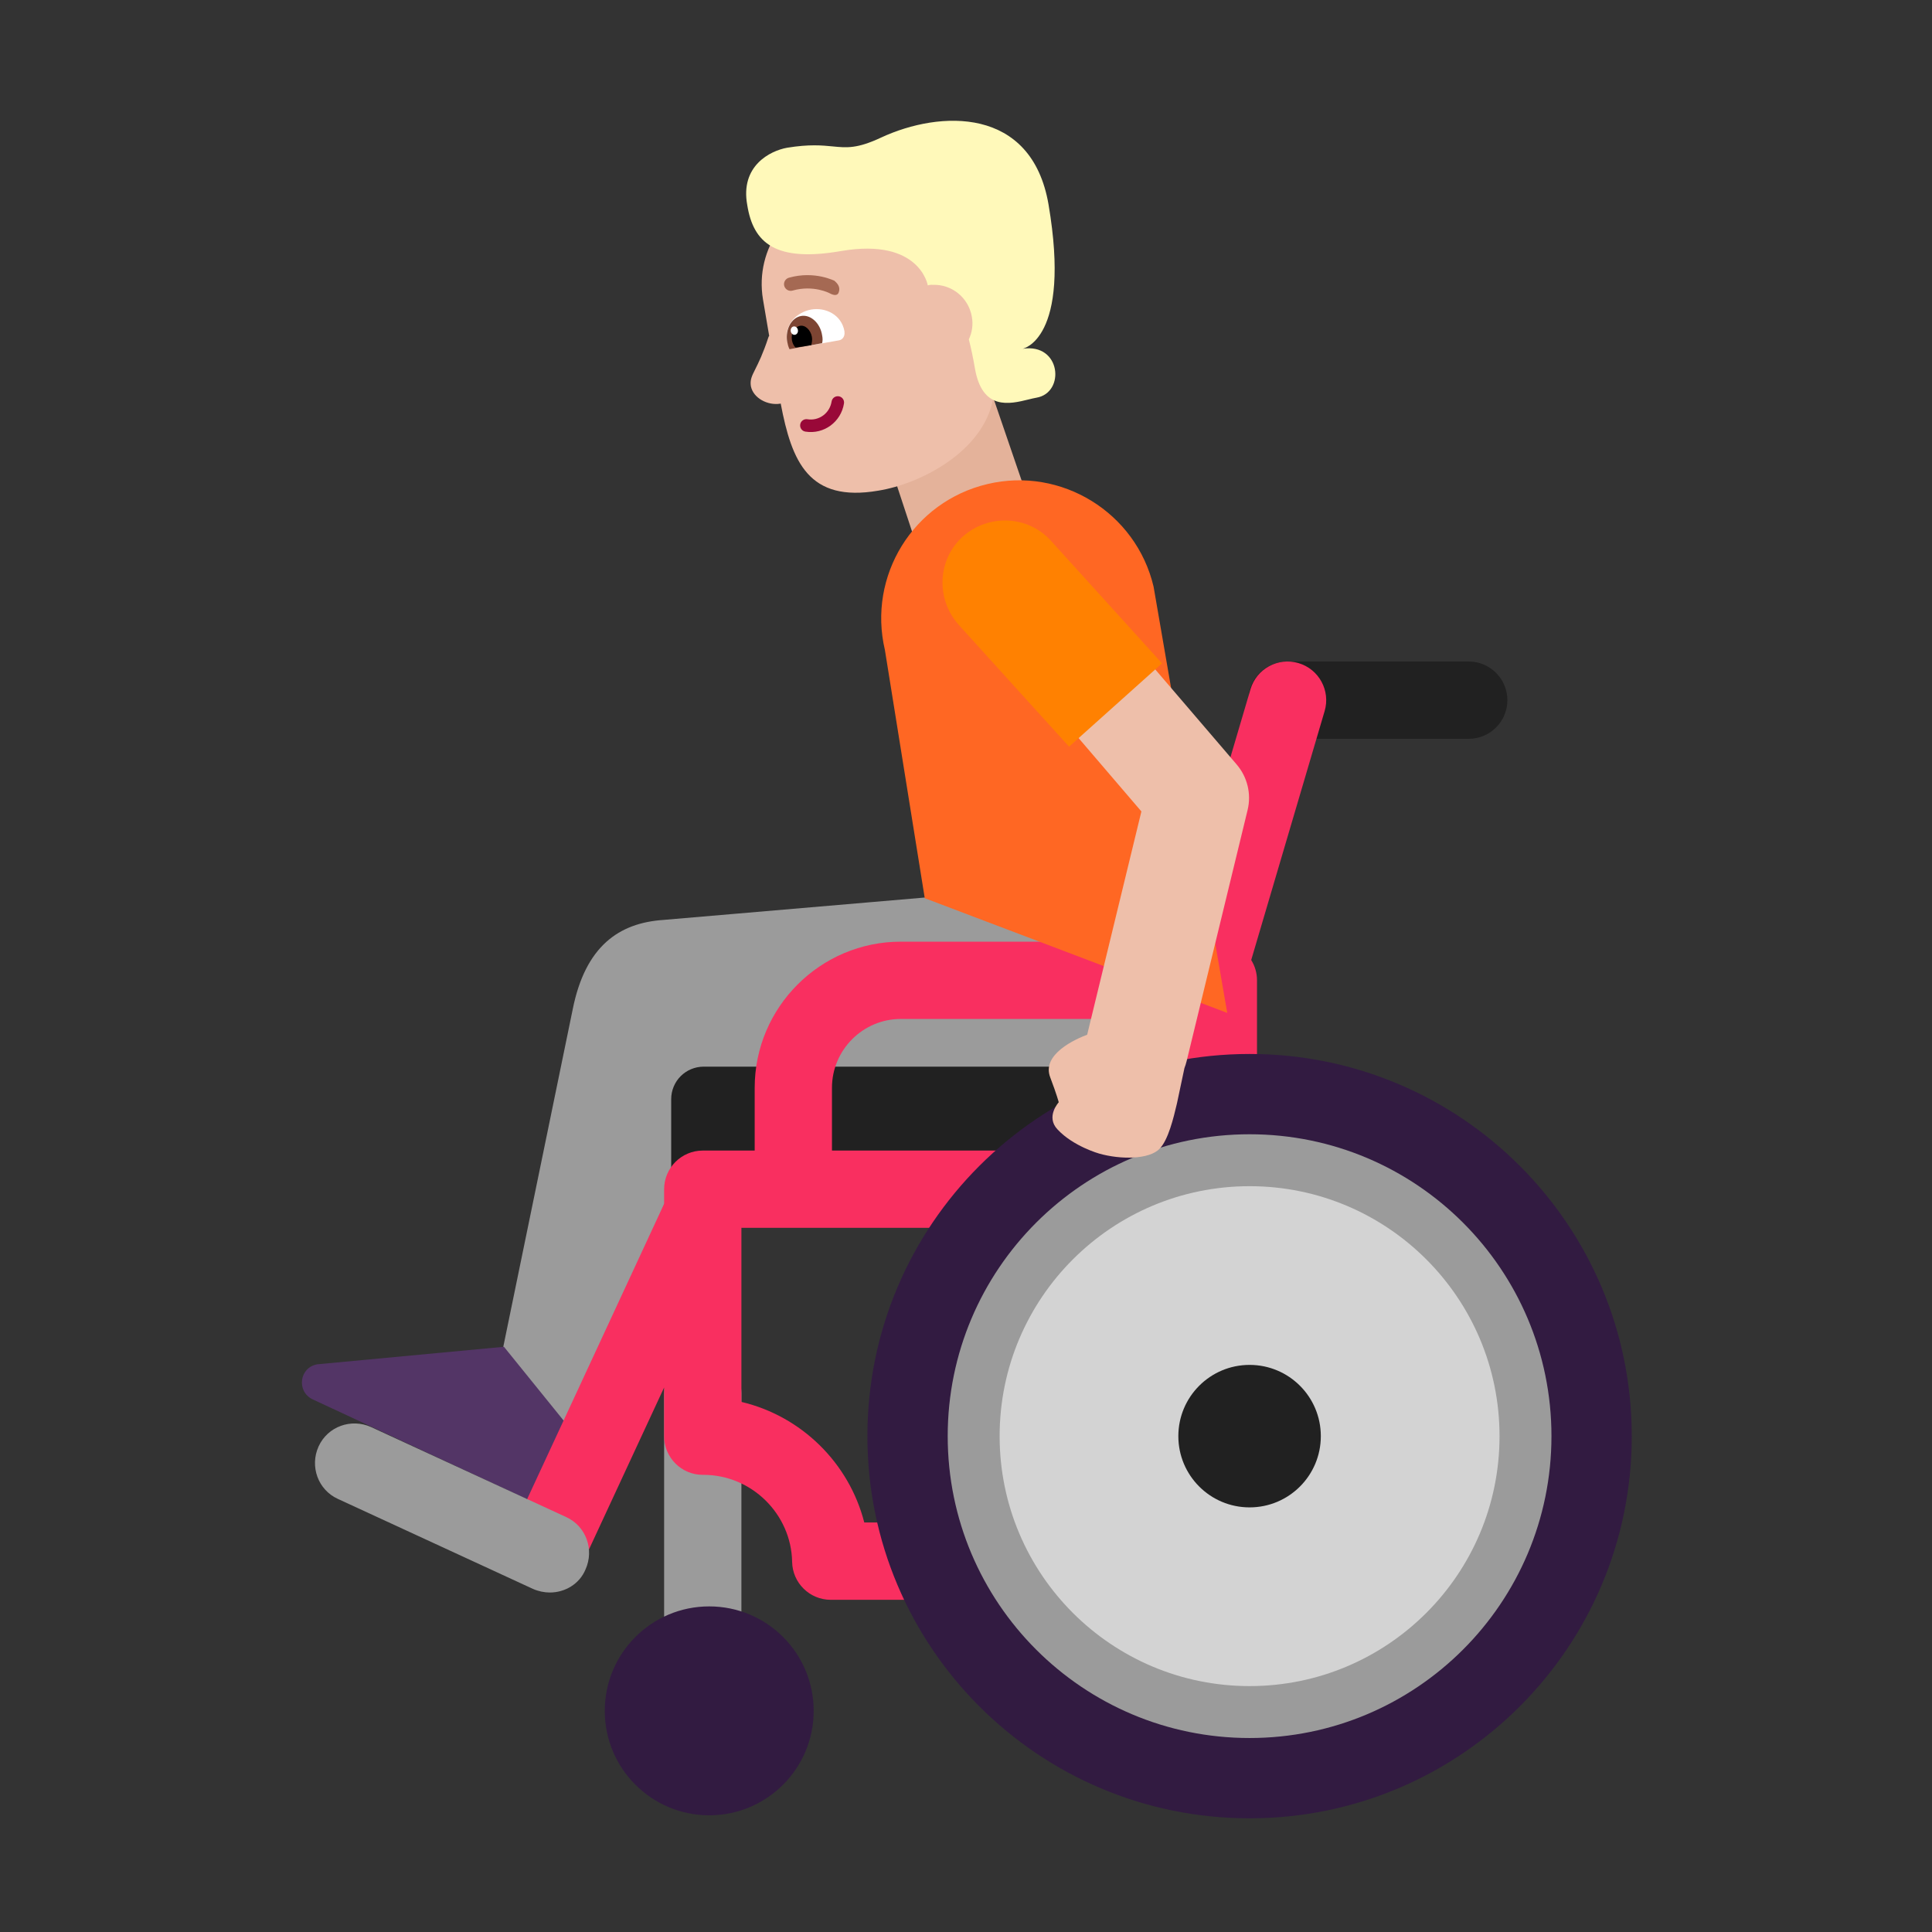 <svg enable-background="new 0 0 128 128" viewBox="0 0 32 32" xmlns="http://www.w3.org/2000/svg"><rect x="0" y="0" width="32" height="32" fill="#333333" stroke="none"/><path d="m8.336 22.307 1.15-5.59c.21-1.05.77-1.43 1.5-1.48l4.32-.37 4.36-.2s.78 2.98-.37 2.98l-7.1.14c-.18 0-.34.11-.4.27l-2.39 5.69z" fill="#9b9b9b"/><path d="m9.447 23.667-.49 1.04c-.05.11-.18.15-.28.1l-3.5-1.63c-.27-.13-.22-.53.08-.58l3.09-.29z" fill="#533566"/><path d="m21.317 10.957c-.353 0-.64.286-.64.64 0 .353.286.64.64.64h3.01c.353 0 .64-.287.64-.64 0-.353-.287-.64-.64-.64z" fill="#212121"/><path d="m11.657 17.667h7.96v2.47h-8.5v-1.93c0-.3.24-.54.54-.54z" fill="#212121"/><path d="m11.64 22.437c.353 0 .64.287.64.64v5.24c0 .353-.286.64-.64.64s-.64-.286-.64-.64v-5.24c0-.353.286-.64.64-.64z" fill="#9b9b9b"/><path d="m21.94 11.778c.1-.339-.094-.695-.433-.795s-.695.094-.795.433l-1.233 4.181h-4.559c-1.333 0-2.42 1.087-2.42 2.42v1.04h-.86c-.353 0-.64.287-.64.64v.242l-2.514 5.419c-.149.321-.009.701.311.85.321.149.701.009.85-.311l1.353-2.916v.807c0 .353.286.64.64.64h.01c.8 0 1.456.65 1.47 1.441.006.349.291.629.64.629h6.25c.353 0 .64-.286.64-.64v-5.726c.105-.114.17-.267.17-.434v-3.46c0-.124-.035-.239-.096-.337zm-2.4 7.279h-5.76v-1.04c0-.627.513-1.14 1.14-1.14h4.62zm-6.407 1.28c.002 0.0.005 0.0.007 0s.005 0 .007-0h6.223v4.88h-5.055c-.252-.986-1.041-1.762-2.035-1.997v-2.883z" fill="#f92f60"/><path d="m27.027 23.787c0 3.496-2.834 6.33-6.33 6.33s-6.33-2.834-6.33-6.33c0-3.496 2.834-6.33 6.33-6.33s6.33 2.834 6.33 6.33z" fill="#321b41"/><path d="m13.477 28.337c0 .955-.774 1.73-1.73 1.73s-1.73-.775-1.73-1.73c0-.956.774-1.73 1.73-1.73s1.73.774 1.73 1.73z" fill="#321b41"/><path d="m25.697 23.787c0 2.761-2.239 5-5 5-2.761 0-5-2.239-5-5 0-2.761 2.239-5 5-5 2.761 0 5 2.239 5 5z" fill="#9b9b9b"/><path d="m8.827 26.317c.09.04.19.06.28.06.25 0 .49-.14.59-.38.15-.33.01-.72-.32-.87l-3.23-1.49c-.33-.15-.72-.01-.87.32s-.01.72.32.87z" fill="#9b9b9b"/><path d="m20.697 27.927c2.287 0 4.14-1.853 4.14-4.14 0-2.286-1.853-4.14-4.14-4.14-2.286 0-4.14 1.854-4.14 4.14 0 2.287 1.854 4.14 4.14 4.14z" fill="#d3d3d3"/><path d="m20.697 24.967c.652 0 1.18-.528 1.18-1.18s-.528-1.18-1.18-1.18-1.18.528-1.18 1.18.528 1.18 1.18 1.18z" fill="#212121"/><path d="m16.407 6.457.63 1.84-1.88.66-.62-1.88z" fill="#e4b29a"/><path d="m16.357 8.017c-1.23.29-1.99 1.52-1.7 2.75l.66 4.11 5.01 1.9-1.22-7.06c-.29-1.23-1.53-1.99-2.75-1.7z" fill="#ff6723"/><path d="m17.503 9.183c-.306-.357-.844-.399-1.201-.093-.357.306-.399.844-.093 1.201l2.696 3.149-.898 3.698c-.189.071-.762.324-.611.709.11.29.14.41.14.41s-.22.24-.02.45c.26.28.69.4.69.4.35.1.83.1 1-.08.144-.144.233-.518.284-.734.002-.009.004-.018.006-.026l.122-.576c.014-.036.026-.074.036-.114l1.01-4.16c.065-.266-.003-.547-.181-.755z" fill="#eebfaa"/><path d="m19.247 10.987-1.84-2.03c-.38-.42-1.03-.45-1.46-.07-.42.38-.45 1.03-.07 1.46l1.83 2.02z" fill="#ff8101"/><path d="m14.547 8.127c.69-.11 1.73-.64 1.9-1.51l.11-1.14.14-1.2c-.15-.84-.95-1.41-1.79-1.27l-1 .17c-.84.14-1.41.94-1.27 1.78l.103.606c-.005.005-.009.012-.013.024-.089.272-.165.423-.217.527-.059.118-.089.177-.073.283.04.2.28.32.48.29.005-.001.01-.002.014-.003.183.964.462 1.641 1.616 1.443z" fill="#eebfaa"/><path d="m13.167 5.767c-.06.01-.11-.04-.13-.11v-.01c-.05-.28.17-.48.4-.52s.5.08.55.36v.01c.01.07-.03.13-.09.14z" fill="#fff"/><path d="m13.077 5.784c-.02-.04-.03-.08-.04-.13-.03-.2.07-.39.23-.42s.32.12.35.32c.01.05.01.09 0 .13z" fill="#7d4533"/><path d="m13.177 5.757c-.03-.03-.05-.07-.06-.12-.02-.12.04-.22.13-.24s.18.07.2.18c.01.05 0 .1-.01.14z"/><path d="m13.168 5.545c.033-.006.054-.041.048-.079-.006-.038-.038-.065-.071-.059-.033.006-.054.041-.048.079.006.038.038.065.071.059z" fill="#fff"/><path d="m13.893 6.564c.057.009.095.062.086.119-.049.305-.331.515-.639.466-.057-.009-.095-.062-.086-.119.009-.057.062-.095.119-.086.192.031.37-.099.401-.294.009-.057.062-.095.119-.086z" fill="#990838"/><path d="m15.367 4.727s-.13-.79-1.43-.57c-1.09.19-1.46-.13-1.56-.76-.12-.65.38-.9.66-.95.369-.06.58-.039.755-.022.234.023.405.04.805-.148.97-.45 2.49-.52 2.77 1.11.38 2.24-.43 2.39-.43 2.39.64-.1.71.73.23.81-.04.007-.085.018-.134.03-.309.076-.766.188-.886-.52-.031-.181-.065-.338-.1-.476.053-.113.074-.243.05-.374-.055-.32-.335-.539-.642-.529-.053-.005-.088.009-.088.009z" fill="#fff9ba"/><path d="m13.735 4.855-.001-.001-.007-.004c-.007-.003-.018-.008-.033-.014-.029-.011-.073-.026-.129-.038-.11-.023-.264-.035-.438.015-.059.017-.12-.018-.137-.076-.017-.059.018-.12.076-.137.216-.061.407-.047.544-.018.069.015.124.033.163.048.019.008.046.019.046.019.059.05.107.113.07.201-.017.04-.064.054-.154.004z" fill="#a56953"/></svg>